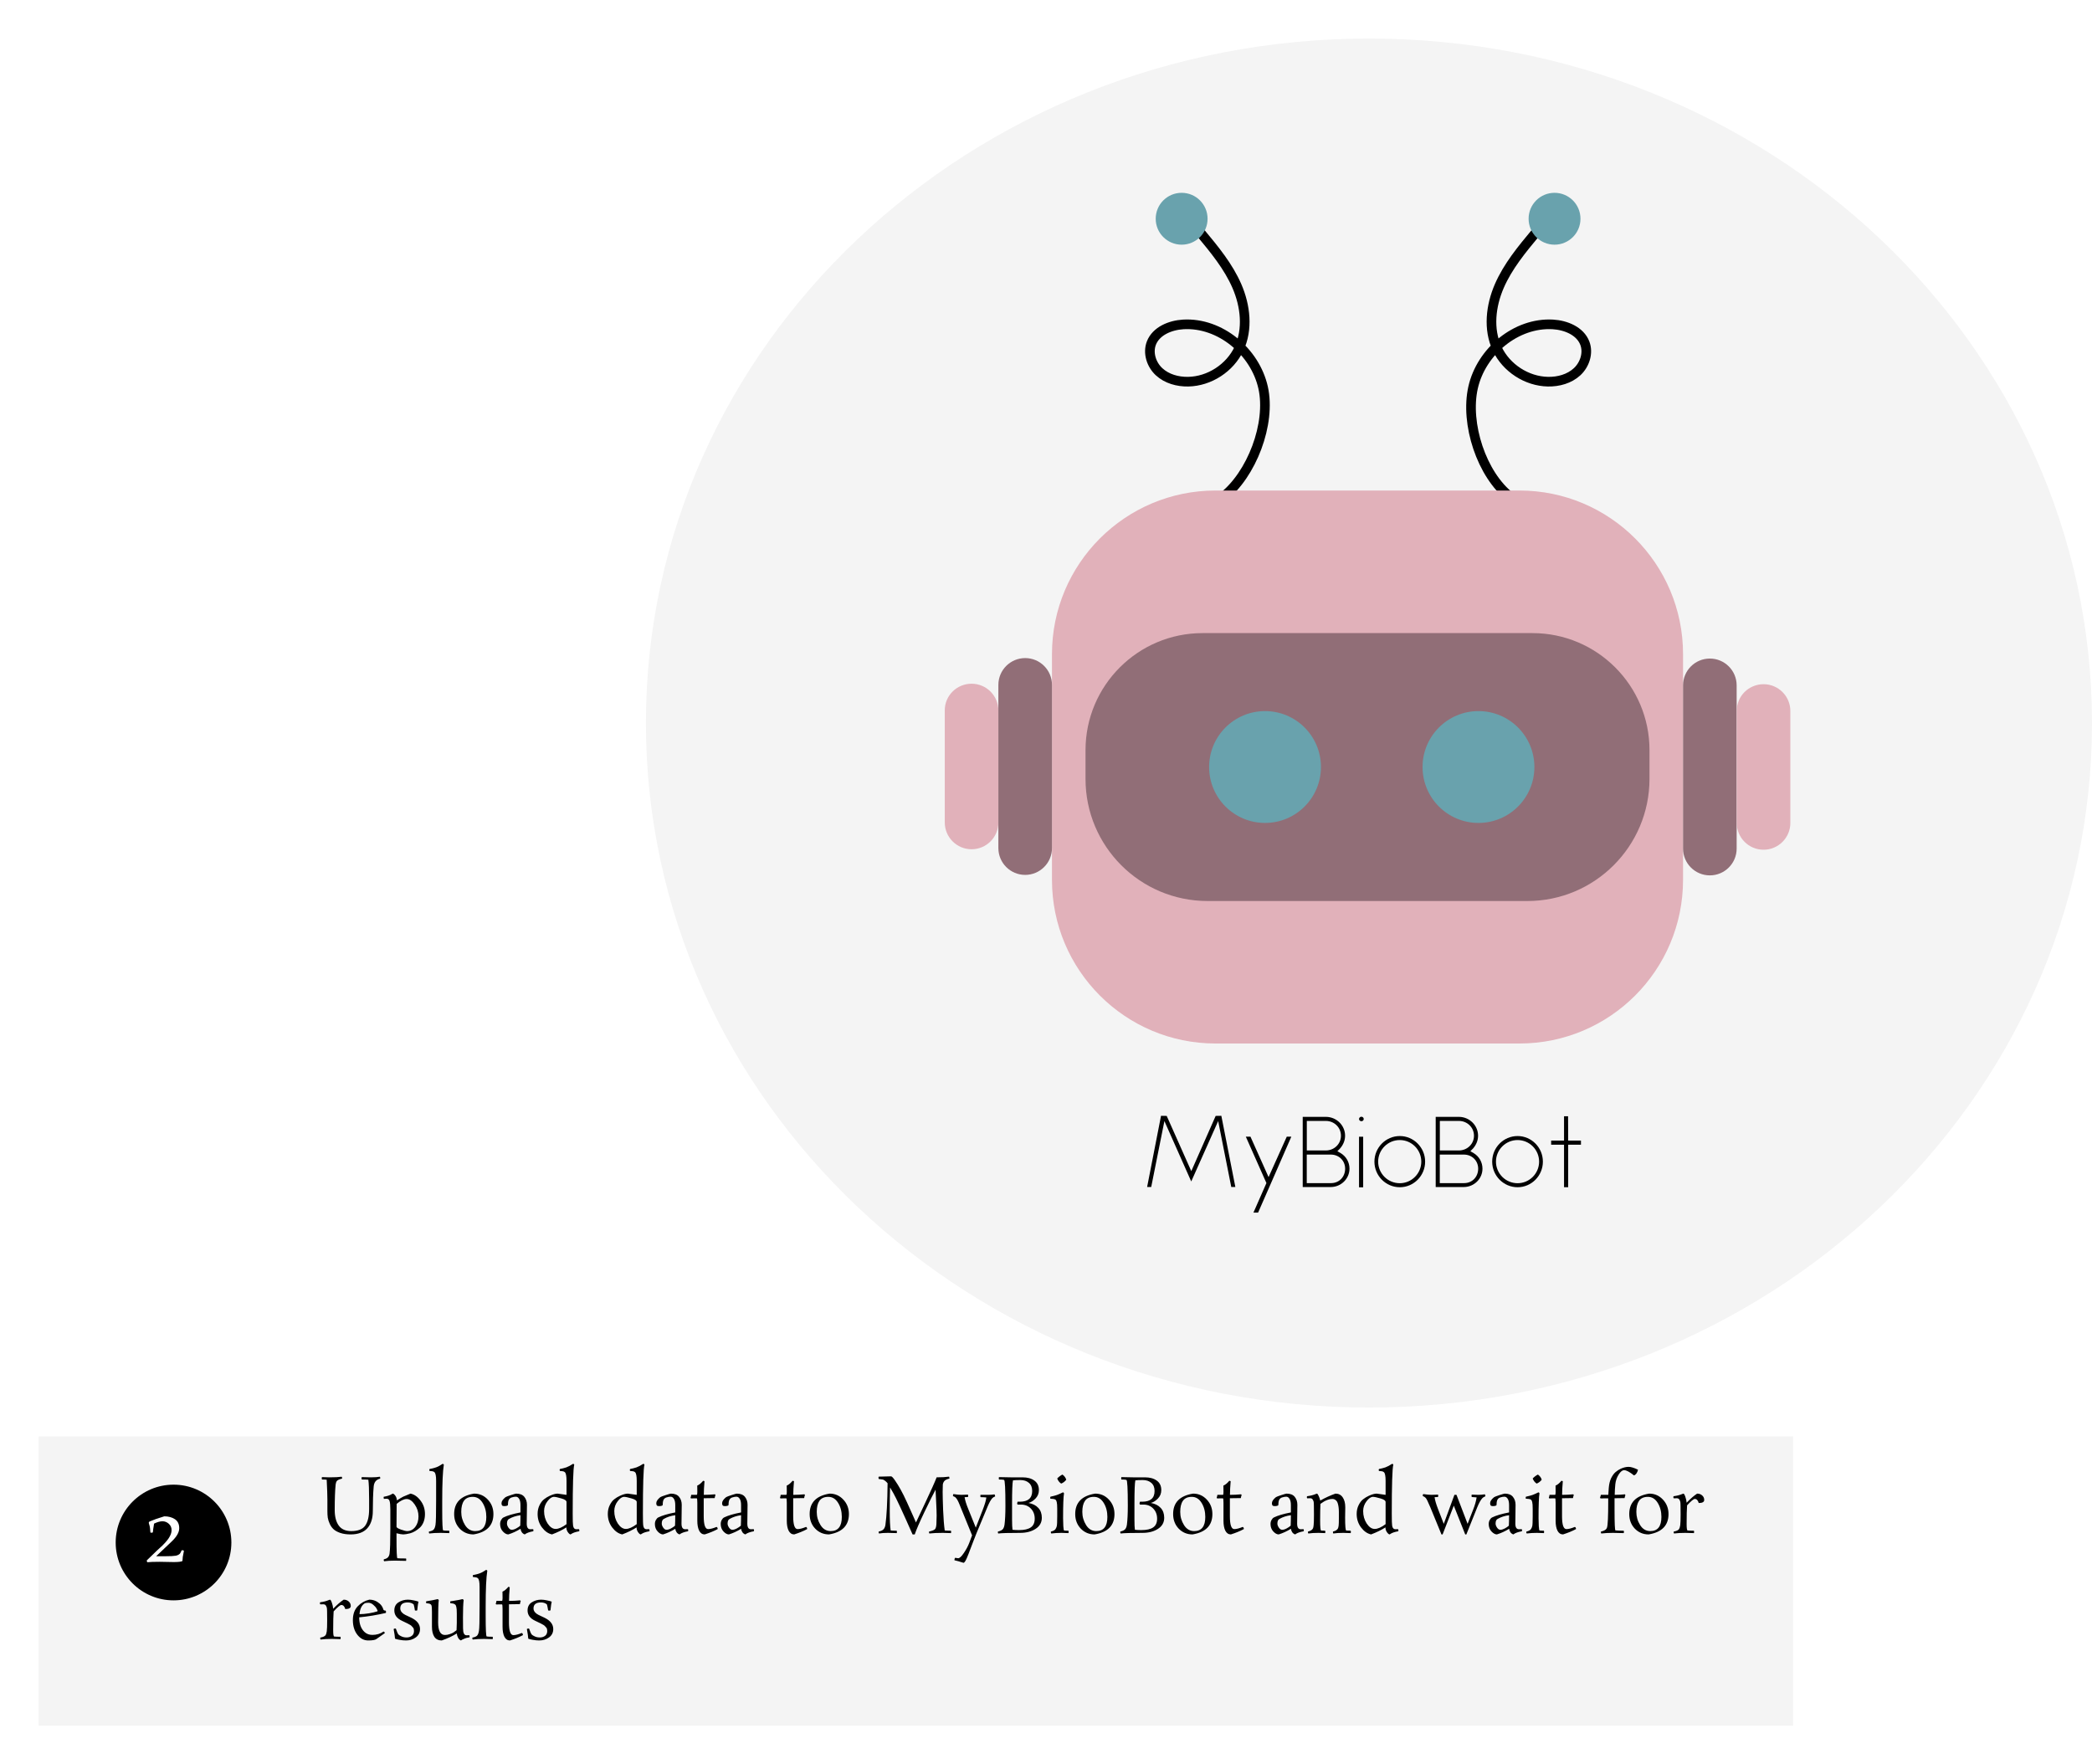 <svg width="217" height="183" viewBox="0 0 217 183" fill="none" xmlns="http://www.w3.org/2000/svg">
<g filter="url(#filter0_d)">
<path d="M186 145H4V175H186V145Z" fill="#F4F4F4"/>
</g>
<path d="M18 166C21.314 166 24 163.314 24 160C24 156.686 21.314 154 18 154C14.686 154 12 156.686 12 160C12 163.314 14.686 166 18 166Z" fill="black"/>
<path d="M33.392 153.216L34.16 153.24C34.725 153.24 35.152 153.219 35.44 153.176C35.472 153.219 35.488 153.264 35.488 153.312L35.472 153.376C35.189 153.44 35.011 153.523 34.936 153.624C34.877 153.699 34.837 153.816 34.816 153.976C34.752 154.6 34.72 155.485 34.72 156.632C34.72 157.32 34.859 157.856 35.136 158.24C35.413 158.624 35.845 158.816 36.432 158.816C37.131 158.816 37.613 158.629 37.88 158.256C38.152 157.877 38.288 157.301 38.288 156.528V155.536C38.288 154.565 38.261 153.883 38.208 153.488C38.085 153.472 37.856 153.464 37.52 153.464C37.509 153.421 37.504 153.376 37.504 153.328C37.504 153.275 37.509 153.237 37.52 153.216L38.464 153.24C38.869 153.24 39.181 153.219 39.4 153.176C39.427 153.208 39.44 153.253 39.44 153.312L39.432 153.376C39.021 153.467 38.797 153.744 38.76 154.208C38.701 154.896 38.672 155.736 38.672 156.728C38.672 157.512 38.477 158.115 38.088 158.536C37.704 158.952 37.131 159.16 36.368 159.16C35.963 159.16 35.608 159.109 35.304 159.008C35.005 158.907 34.771 158.779 34.6 158.624C34.435 158.469 34.301 158.28 34.2 158.056C34.099 157.832 34.032 157.621 34 157.424C33.973 157.221 33.96 157.003 33.96 156.768V155.544C33.96 155.112 33.936 154.427 33.888 153.488C33.787 153.472 33.621 153.464 33.392 153.464C33.381 153.427 33.376 153.384 33.376 153.336C33.376 153.288 33.381 153.248 33.392 153.216ZM40.105 155.456L39.825 155.472C39.803 155.435 39.793 155.387 39.793 155.328L39.801 155.256C40.174 155.192 40.452 155.101 40.633 154.984L40.729 154.928C40.809 154.928 40.9 154.997 41.001 155.136C41.102 155.269 41.158 155.435 41.169 155.632C41.473 155.44 41.694 155.309 41.833 155.24C41.977 155.171 42.225 155.067 42.577 154.928C42.966 155.003 43.313 155.243 43.617 155.648C43.926 156.048 44.081 156.515 44.081 157.048C44.081 157.352 44.033 157.627 43.937 157.872C43.841 158.112 43.713 158.307 43.553 158.456C43.393 158.6 43.227 158.723 43.057 158.824C42.886 158.925 42.71 159 42.529 159.048C42.219 159.123 41.987 159.16 41.833 159.16C41.684 159.16 41.449 159.12 41.129 159.04V159.488C41.129 160.912 41.161 161.627 41.225 161.632C41.385 161.648 41.684 161.656 42.121 161.656C42.132 161.693 42.137 161.736 42.137 161.784C42.137 161.832 42.132 161.872 42.121 161.904L40.969 161.88C40.51 161.88 40.137 161.901 39.849 161.944C39.817 161.912 39.801 161.867 39.801 161.808L39.817 161.744C40.035 161.691 40.182 161.616 40.257 161.52C40.337 161.424 40.388 161.301 40.409 161.152C40.462 160.779 40.489 159.904 40.489 158.528V156.576C40.489 156.149 40.462 155.856 40.409 155.696C40.361 155.536 40.26 155.456 40.105 155.456ZM41.129 158.368C41.129 158.448 41.281 158.544 41.585 158.656C41.889 158.763 42.102 158.816 42.225 158.816C42.566 158.816 42.849 158.672 43.073 158.384C43.297 158.096 43.409 157.731 43.409 157.288C43.409 156.84 43.278 156.429 43.017 156.056C42.755 155.677 42.478 155.488 42.185 155.488C41.892 155.488 41.545 155.656 41.145 155.992C41.134 156.435 41.129 157.227 41.129 158.368ZM46.598 159.024L45.718 159C45.26 159 44.862 159.021 44.526 159.064C44.5 159.032 44.486 158.987 44.486 158.928L44.494 158.864C44.745 158.816 44.91 158.744 44.99 158.648C45.076 158.552 45.137 158.389 45.174 158.16C45.217 157.931 45.238 157.093 45.238 155.648V153.6C45.238 153.115 45.182 152.819 45.07 152.712C45.012 152.653 44.937 152.619 44.846 152.608L44.558 152.576C44.542 152.549 44.534 152.517 44.534 152.48C44.534 152.437 44.542 152.403 44.558 152.376C44.937 152.307 45.23 152.221 45.438 152.12C45.577 152.051 45.734 151.957 45.91 151.84C45.964 151.84 46.006 151.867 46.038 151.92C45.926 152.619 45.87 153.869 45.87 155.672V156.608C45.87 158.011 45.905 158.723 45.974 158.744C46.07 158.765 46.278 158.776 46.598 158.776C46.609 158.813 46.614 158.856 46.614 158.904C46.614 158.952 46.609 158.992 46.598 159.024ZM51.181 157.048C51.181 158.232 50.493 158.936 49.117 159.16C48.552 159.16 48.074 158.96 47.685 158.56C47.301 158.155 47.109 157.651 47.109 157.048C47.109 155.853 47.8 155.147 49.181 154.928C49.741 154.928 50.213 155.133 50.597 155.544C50.986 155.955 51.181 156.456 51.181 157.048ZM49.293 158.816C50.061 158.816 50.445 158.325 50.445 157.344C50.445 156.789 50.317 156.304 50.061 155.888C49.805 155.472 49.466 155.264 49.045 155.264C48.624 155.264 48.317 155.4 48.125 155.672C47.938 155.939 47.845 156.323 47.845 156.824C47.845 157.32 47.976 157.776 48.237 158.192C48.498 158.608 48.85 158.816 49.293 158.816ZM54.66 156.088L54.636 158.04C54.636 158.429 54.761 158.624 55.012 158.624L55.3 158.616C55.321 158.643 55.332 158.685 55.332 158.744L55.316 158.832C54.905 158.907 54.612 159.016 54.436 159.16C54.319 159.128 54.217 159.056 54.132 158.944C54.052 158.827 54.007 158.704 53.996 158.576C53.569 158.837 53.145 159.032 52.724 159.16C52.543 159.16 52.356 159.059 52.164 158.856C51.972 158.648 51.876 158.389 51.876 158.08C51.876 157.925 51.911 157.787 51.98 157.664C52.049 157.536 52.132 157.448 52.228 157.4C52.623 157.203 53.209 157.029 53.988 156.88V156.12C53.988 155.827 53.94 155.608 53.844 155.464C53.753 155.32 53.641 155.248 53.508 155.248C53.38 155.248 53.241 155.272 53.092 155.32C52.943 155.363 52.836 155.448 52.772 155.576C52.713 155.704 52.684 155.885 52.684 156.12C52.684 156.141 52.647 156.165 52.572 156.192C52.503 156.213 52.412 156.224 52.3 156.224C52.193 156.224 52.119 156.2 52.076 156.152C52.039 156.099 52.02 156.021 52.02 155.92C52.02 155.728 52.159 155.52 52.436 155.296C52.5 155.253 52.687 155.181 52.996 155.08C53.311 154.979 53.492 154.928 53.54 154.928C53.924 154.928 54.207 155.04 54.388 155.264C54.569 155.488 54.66 155.763 54.66 156.088ZM52.588 158.04C52.588 158.168 52.639 158.307 52.74 158.456C52.841 158.605 52.956 158.68 53.084 158.68C53.217 158.68 53.369 158.635 53.54 158.544C53.711 158.453 53.852 158.357 53.964 158.256C53.98 157.941 53.988 157.579 53.988 157.168C53.54 157.227 53.145 157.355 52.804 157.552C52.66 157.621 52.588 157.784 52.588 158.04ZM59.405 157.008C59.405 157.717 59.419 158.136 59.445 158.264C59.488 158.504 59.597 158.624 59.773 158.624C59.837 158.624 59.933 158.621 60.061 158.616C60.083 158.653 60.093 158.699 60.093 158.752L60.085 158.832C59.723 158.896 59.456 158.984 59.285 159.096L59.189 159.16C59.109 159.16 59.016 159.085 58.909 158.936C58.803 158.787 58.749 158.619 58.749 158.432C58.333 158.699 57.837 158.941 57.261 159.16C56.872 159.08 56.525 158.84 56.221 158.44C55.917 158.035 55.765 157.568 55.765 157.04C55.765 156.699 55.832 156.395 55.965 156.128C56.099 155.856 56.256 155.651 56.437 155.512C56.619 155.368 56.816 155.248 57.029 155.152C57.36 155.003 57.629 154.928 57.837 154.928C57.859 154.928 58.168 154.971 58.765 155.056V153.6C58.765 153.115 58.709 152.819 58.597 152.712C58.539 152.653 58.461 152.619 58.365 152.608L58.077 152.576C58.056 152.533 58.045 152.501 58.045 152.48L58.077 152.376C58.307 152.333 58.528 152.277 58.741 152.208C58.955 152.128 59.187 152.005 59.437 151.84C59.501 151.84 59.544 151.867 59.565 151.92C59.459 152.325 59.405 154.021 59.405 157.008ZM56.437 156.736C56.437 157.221 56.56 157.653 56.805 158.032C57.056 158.405 57.333 158.592 57.637 158.592C57.947 158.592 58.323 158.427 58.765 158.096V155.8C58.765 155.651 58.584 155.525 58.221 155.424C57.859 155.317 57.605 155.264 57.461 155.264C57.237 155.264 57.011 155.419 56.781 155.728C56.552 156.032 56.437 156.368 56.437 156.736ZM66.687 157.008C66.687 157.717 66.7 158.136 66.727 158.264C66.769 158.504 66.879 158.624 67.055 158.624C67.119 158.624 67.215 158.621 67.343 158.616C67.364 158.653 67.375 158.699 67.375 158.752L67.367 158.832C67.004 158.896 66.737 158.984 66.567 159.096L66.471 159.16C66.391 159.16 66.297 159.085 66.191 158.936C66.084 158.787 66.031 158.619 66.031 158.432C65.615 158.699 65.119 158.941 64.543 159.16C64.153 159.08 63.807 158.84 63.503 158.44C63.199 158.035 63.047 157.568 63.047 157.04C63.047 156.699 63.113 156.395 63.247 156.128C63.38 155.856 63.537 155.651 63.719 155.512C63.9 155.368 64.097 155.248 64.311 155.152C64.641 155.003 64.911 154.928 65.119 154.928C65.14 154.928 65.449 154.971 66.047 155.056V153.6C66.047 153.115 65.991 152.819 65.879 152.712C65.82 152.653 65.743 152.619 65.647 152.608L65.359 152.576C65.337 152.533 65.327 152.501 65.327 152.48L65.359 152.376C65.588 152.333 65.809 152.277 66.023 152.208C66.236 152.128 66.468 152.005 66.719 151.84C66.783 151.84 66.825 151.867 66.847 151.92C66.74 152.325 66.687 154.021 66.687 157.008ZM63.719 156.736C63.719 157.221 63.841 157.653 64.087 158.032C64.337 158.405 64.615 158.592 64.919 158.592C65.228 158.592 65.604 158.427 66.047 158.096V155.8C66.047 155.651 65.865 155.525 65.503 155.424C65.14 155.317 64.887 155.264 64.743 155.264C64.519 155.264 64.292 155.419 64.063 155.728C63.833 156.032 63.719 156.368 63.719 156.736ZM70.715 156.088L70.691 158.04C70.691 158.429 70.816 158.624 71.067 158.624L71.355 158.616C71.376 158.643 71.387 158.685 71.387 158.744L71.371 158.832C70.96 158.907 70.667 159.016 70.491 159.16C70.373 159.128 70.272 159.056 70.187 158.944C70.107 158.827 70.061 158.704 70.051 158.576C69.624 158.837 69.2 159.032 68.779 159.16C68.597 159.16 68.411 159.059 68.219 158.856C68.027 158.648 67.931 158.389 67.931 158.08C67.931 157.925 67.965 157.787 68.035 157.664C68.104 157.536 68.187 157.448 68.283 157.4C68.677 157.203 69.264 157.029 70.043 156.88V156.12C70.043 155.827 69.995 155.608 69.899 155.464C69.808 155.32 69.696 155.248 69.563 155.248C69.435 155.248 69.296 155.272 69.147 155.32C68.997 155.363 68.891 155.448 68.827 155.576C68.768 155.704 68.739 155.885 68.739 156.12C68.739 156.141 68.701 156.165 68.627 156.192C68.557 156.213 68.467 156.224 68.355 156.224C68.248 156.224 68.173 156.2 68.131 156.152C68.093 156.099 68.075 156.021 68.075 155.92C68.075 155.728 68.213 155.52 68.491 155.296C68.555 155.253 68.741 155.181 69.051 155.08C69.365 154.979 69.547 154.928 69.595 154.928C69.979 154.928 70.261 155.04 70.443 155.264C70.624 155.488 70.715 155.763 70.715 156.088ZM68.643 158.04C68.643 158.168 68.693 158.307 68.795 158.456C68.896 158.605 69.011 158.68 69.139 158.68C69.272 158.68 69.424 158.635 69.595 158.544C69.765 158.453 69.907 158.357 70.019 158.256C70.035 157.941 70.043 157.579 70.043 157.168C69.595 157.227 69.2 157.355 68.859 157.552C68.715 157.621 68.643 157.784 68.643 158.04ZM72.996 157.28C72.996 158.165 73.148 158.608 73.452 158.608C73.676 158.608 73.967 158.533 74.324 158.384C74.404 158.411 74.444 158.485 74.444 158.608C74.055 158.816 73.607 159 73.1 159.16C72.849 159.16 72.657 159.032 72.524 158.776C72.396 158.52 72.332 158.176 72.332 157.744V155.888C72.332 155.573 72.313 155.416 72.276 155.416L71.684 155.424C71.647 155.413 71.628 155.387 71.628 155.344C71.655 155.291 71.679 155.195 71.7 155.056H72.268C72.311 155.056 72.332 154.963 72.332 154.776L72.324 154.096C72.521 154.016 72.724 153.851 72.932 153.6C72.996 153.6 73.044 153.616 73.076 153.648C73.028 154.208 73.004 154.677 73.004 155.056C73.393 155.056 73.777 155.037 74.156 155C74.193 155.021 74.212 155.053 74.212 155.096C74.18 155.149 74.153 155.248 74.132 155.392L72.996 155.408V157.28ZM77.543 156.088L77.519 158.04C77.519 158.429 77.644 158.624 77.895 158.624L78.183 158.616C78.204 158.643 78.215 158.685 78.215 158.744L78.199 158.832C77.788 158.907 77.495 159.016 77.319 159.16C77.201 159.128 77.1 159.056 77.015 158.944C76.935 158.827 76.889 158.704 76.879 158.576C76.452 158.837 76.028 159.032 75.607 159.16C75.425 159.16 75.239 159.059 75.047 158.856C74.855 158.648 74.759 158.389 74.759 158.08C74.759 157.925 74.793 157.787 74.863 157.664C74.932 157.536 75.015 157.448 75.111 157.4C75.505 157.203 76.092 157.029 76.871 156.88V156.12C76.871 155.827 76.823 155.608 76.727 155.464C76.636 155.32 76.524 155.248 76.391 155.248C76.263 155.248 76.124 155.272 75.975 155.32C75.826 155.363 75.719 155.448 75.655 155.576C75.596 155.704 75.567 155.885 75.567 156.12C75.567 156.141 75.529 156.165 75.455 156.192C75.385 156.213 75.295 156.224 75.183 156.224C75.076 156.224 75.001 156.2 74.959 156.152C74.921 156.099 74.903 156.021 74.903 155.92C74.903 155.728 75.041 155.52 75.319 155.296C75.383 155.253 75.57 155.181 75.879 155.08C76.194 154.979 76.375 154.928 76.423 154.928C76.807 154.928 77.09 155.04 77.271 155.264C77.452 155.488 77.543 155.763 77.543 156.088ZM75.471 158.04C75.471 158.168 75.522 158.307 75.623 158.456C75.724 158.605 75.839 158.68 75.967 158.68C76.1 158.68 76.252 158.635 76.423 158.544C76.594 158.453 76.735 158.357 76.847 158.256C76.863 157.941 76.871 157.579 76.871 157.168C76.423 157.227 76.028 157.355 75.687 157.552C75.543 157.621 75.471 157.784 75.471 158.04ZM82.277 157.28C82.277 158.165 82.429 158.608 82.733 158.608C82.957 158.608 83.248 158.533 83.605 158.384C83.685 158.411 83.725 158.485 83.725 158.608C83.336 158.816 82.888 159 82.381 159.16C82.131 159.16 81.939 159.032 81.805 158.776C81.677 158.52 81.613 158.176 81.613 157.744V155.888C81.613 155.573 81.595 155.416 81.557 155.416L80.965 155.424C80.928 155.413 80.909 155.387 80.909 155.344C80.936 155.291 80.96 155.195 80.981 155.056H81.549C81.592 155.056 81.613 154.963 81.613 154.776L81.605 154.096C81.803 154.016 82.005 153.851 82.213 153.6C82.277 153.6 82.325 153.616 82.357 153.648C82.309 154.208 82.285 154.677 82.285 155.056C82.675 155.056 83.059 155.037 83.437 155C83.475 155.021 83.493 155.053 83.493 155.096C83.461 155.149 83.435 155.248 83.413 155.392L82.277 155.408V157.28ZM88.056 157.048C88.056 158.232 87.368 158.936 85.992 159.16C85.427 159.16 84.949 158.96 84.56 158.56C84.176 158.155 83.984 157.651 83.984 157.048C83.984 155.853 84.675 155.147 86.056 154.928C86.616 154.928 87.088 155.133 87.472 155.544C87.861 155.955 88.056 156.456 88.056 157.048ZM86.168 158.816C86.936 158.816 87.32 158.325 87.32 157.344C87.32 156.789 87.192 156.304 86.936 155.888C86.68 155.472 86.341 155.264 85.92 155.264C85.499 155.264 85.192 155.4 85 155.672C84.813 155.939 84.72 156.323 84.72 156.824C84.72 157.32 84.851 157.776 85.112 158.192C85.373 158.608 85.725 158.816 86.168 158.816ZM98.636 159.024L97.804 159C97.228 159 96.761 159.021 96.404 159.064C96.377 159.032 96.364 158.987 96.364 158.928L96.372 158.864C96.692 158.789 96.895 158.709 96.98 158.624C97.066 158.539 97.116 158.357 97.132 158.08C97.148 157.803 97.156 157.515 97.156 157.216C97.156 156.912 97.14 156.451 97.108 155.832L97.044 154.52C96.799 154.973 96.415 155.744 95.892 156.832C95.375 157.92 95.039 158.696 94.884 159.16H94.66C93.62 156.808 92.954 155.376 92.66 154.864L92.324 154.288C92.303 154.949 92.292 155.757 92.292 156.712C92.292 157.661 92.324 158.341 92.388 158.752C92.505 158.768 92.713 158.776 93.012 158.776C93.028 158.819 93.036 158.867 93.036 158.92C93.036 158.968 93.028 159.003 93.012 159.024L92.108 159C91.74 159 91.431 159.021 91.18 159.064C91.153 159.032 91.14 158.987 91.14 158.928L91.148 158.864C91.409 158.805 91.583 158.72 91.668 158.608C91.759 158.496 91.817 158.349 91.844 158.168C91.972 157.256 92.047 155.819 92.068 153.856C91.924 153.675 91.767 153.547 91.596 153.472C91.575 153.467 91.425 153.445 91.148 153.408L91.124 153.296C91.124 153.243 91.132 153.2 91.148 153.168L92.428 153.136C92.508 153.136 92.644 153.277 92.836 153.56C93.034 153.843 93.228 154.157 93.42 154.504C93.612 154.845 93.834 155.291 94.084 155.84C94.34 156.389 94.553 156.864 94.724 157.264C94.895 157.664 94.991 157.883 95.012 157.92C95.082 157.765 95.409 157.069 95.996 155.832C96.583 154.589 96.969 153.725 97.156 153.24C97.695 153.24 98.124 153.216 98.444 153.168C98.471 153.216 98.484 153.283 98.484 153.368C98.218 153.427 98.039 153.515 97.948 153.632C97.858 153.749 97.807 153.875 97.796 154.008C97.785 154.141 97.78 154.392 97.78 154.76C97.78 155.128 97.796 155.752 97.828 156.632C97.865 157.512 97.921 158.219 97.996 158.752C98.097 158.768 98.311 158.776 98.636 158.776C98.652 158.813 98.66 158.856 98.66 158.904C98.66 158.952 98.652 158.992 98.636 159.024ZM99.721 155.056L100.409 155.032C100.42 155.059 100.425 155.099 100.425 155.152L100.409 155.28C100.244 155.28 100.127 155.285 100.057 155.296C100.105 155.621 100.233 156.035 100.441 156.536L101.217 158.456L101.913 156.672C102.148 156.069 102.281 155.621 102.313 155.328C102.121 155.307 101.924 155.296 101.721 155.296C101.7 155.264 101.689 155.227 101.689 155.184C101.689 155.141 101.695 155.099 101.705 155.056H102.489C102.735 155.056 102.959 155.04 103.161 155.008C103.204 155.077 103.225 155.147 103.225 155.216C103.092 155.275 102.996 155.333 102.937 155.392C102.793 155.547 102.636 155.821 102.465 156.216L101.305 159C101.236 159.165 101.124 159.451 100.969 159.856C100.815 160.267 100.705 160.552 100.641 160.712C100.583 160.872 100.527 161.021 100.473 161.16C100.42 161.304 100.359 161.453 100.289 161.608C100.145 161.939 100.031 162.104 99.945 162.104C99.919 162.104 99.863 162.088 99.777 162.056C99.548 161.976 99.289 161.904 99.001 161.84C99.001 161.733 99.025 161.648 99.073 161.584C99.265 161.616 99.369 161.632 99.385 161.632C99.54 161.632 99.737 161.451 99.977 161.088C100.223 160.731 100.412 160.376 100.545 160.024L100.833 159.256L99.529 156.056C99.396 155.72 99.273 155.493 99.161 155.376C99.092 155.291 98.988 155.227 98.849 155.184C98.849 155.088 98.863 155.019 98.889 154.976C99.241 155.029 99.519 155.056 99.721 155.056ZM103.619 153.216L104.835 153.24H106.067C106.573 153.24 106.981 153.352 107.291 153.576C107.605 153.8 107.763 154.128 107.763 154.56C107.763 154.907 107.645 155.2 107.411 155.44C107.176 155.68 106.933 155.832 106.683 155.896C107.12 155.976 107.459 156.147 107.699 156.408C107.944 156.669 108.067 157.011 108.067 157.432C108.067 157.923 107.851 158.307 107.419 158.584C106.992 158.861 106.459 159 105.819 159C104.651 159 103.893 159.021 103.547 159.064C103.52 159.032 103.507 158.987 103.507 158.928L103.515 158.864C103.792 158.8 103.973 158.701 104.059 158.568C104.128 158.461 104.173 158.328 104.195 158.168C104.259 157.683 104.291 157.021 104.291 156.184C104.291 154.429 104.243 153.536 104.147 153.504C104.045 153.477 103.869 153.464 103.619 153.464C103.608 153.427 103.603 153.384 103.603 153.336C103.603 153.288 103.608 153.248 103.619 153.216ZM104.979 156.024V157.624C104.979 158.125 104.995 158.477 105.027 158.68C105.219 158.701 105.443 158.712 105.699 158.712C106.248 158.712 106.656 158.619 106.923 158.432C107.195 158.245 107.331 157.944 107.331 157.528C107.331 157.107 107.197 156.757 106.931 156.48C106.664 156.203 106.317 156.064 105.891 156.064H105.555C105.523 156.027 105.507 155.981 105.507 155.928L105.555 155.768H105.787C106.64 155.768 107.067 155.397 107.067 154.656C107.067 154.288 106.955 154.008 106.731 153.816C106.507 153.619 106.211 153.52 105.843 153.52C105.48 153.52 105.224 153.531 105.075 153.552C105.011 153.808 104.979 154.632 104.979 156.024ZM110.824 159.024L110.104 159C109.731 159 109.379 159.021 109.048 159.064C109.016 159.021 109 158.976 109 158.928L109.016 158.864C109.245 158.811 109.4 158.728 109.48 158.616C109.539 158.531 109.584 158.429 109.616 158.312C109.648 158.189 109.664 157.843 109.664 157.272V156.504C109.664 156.173 109.648 155.944 109.616 155.816C109.589 155.688 109.547 155.603 109.488 155.56C109.429 155.517 109.352 155.491 109.256 155.48L108.96 155.456C108.944 155.435 108.936 155.4 108.936 155.352L108.96 155.248C109.237 155.189 109.461 155.131 109.632 155.072C109.808 155.008 110.013 154.917 110.248 154.8C110.307 154.8 110.347 154.832 110.368 154.896C110.304 155.259 110.272 156.123 110.272 157.488C110.272 157.733 110.28 158.005 110.296 158.304C110.317 158.597 110.344 158.747 110.376 158.752C110.456 158.768 110.605 158.776 110.824 158.776C110.84 158.813 110.848 158.856 110.848 158.904C110.848 158.952 110.84 158.992 110.824 159.024ZM110.072 153.888C109.88 153.755 109.744 153.579 109.664 153.36C109.728 153.285 109.813 153.208 109.92 153.128C110.032 153.043 110.128 152.984 110.208 152.952C110.411 153.101 110.541 153.28 110.6 153.488C110.451 153.68 110.275 153.813 110.072 153.888ZM115.603 157.048C115.603 158.232 114.915 158.936 113.539 159.16C112.974 159.16 112.496 158.96 112.107 158.56C111.723 158.155 111.531 157.651 111.531 157.048C111.531 155.853 112.222 155.147 113.603 154.928C114.163 154.928 114.635 155.133 115.019 155.544C115.408 155.955 115.603 156.456 115.603 157.048ZM113.715 158.816C114.483 158.816 114.867 158.325 114.867 157.344C114.867 156.789 114.739 156.304 114.483 155.888C114.227 155.472 113.888 155.264 113.467 155.264C113.046 155.264 112.739 155.4 112.547 155.672C112.36 155.939 112.267 156.323 112.267 156.824C112.267 157.32 112.398 157.776 112.659 158.192C112.92 158.608 113.272 158.816 113.715 158.816ZM116.314 153.216L117.53 153.24H118.762C119.269 153.24 119.677 153.352 119.986 153.576C120.301 153.8 120.458 154.128 120.458 154.56C120.458 154.907 120.341 155.2 120.106 155.44C119.871 155.68 119.629 155.832 119.378 155.896C119.815 155.976 120.154 156.147 120.394 156.408C120.639 156.669 120.762 157.011 120.762 157.432C120.762 157.923 120.546 158.307 120.114 158.584C119.687 158.861 119.154 159 118.514 159C117.346 159 116.589 159.021 116.242 159.064C116.215 159.032 116.202 158.987 116.202 158.928L116.21 158.864C116.487 158.8 116.669 158.701 116.754 158.568C116.823 158.461 116.869 158.328 116.89 158.168C116.954 157.683 116.986 157.021 116.986 156.184C116.986 154.429 116.938 153.536 116.842 153.504C116.741 153.477 116.565 153.464 116.314 153.464C116.303 153.427 116.298 153.384 116.298 153.336C116.298 153.288 116.303 153.248 116.314 153.216ZM117.674 156.024V157.624C117.674 158.125 117.69 158.477 117.722 158.68C117.914 158.701 118.138 158.712 118.394 158.712C118.943 158.712 119.351 158.619 119.618 158.432C119.89 158.245 120.026 157.944 120.026 157.528C120.026 157.107 119.893 156.757 119.626 156.48C119.359 156.203 119.013 156.064 118.586 156.064H118.25C118.218 156.027 118.202 155.981 118.202 155.928L118.25 155.768H118.482C119.335 155.768 119.762 155.397 119.762 154.656C119.762 154.288 119.65 154.008 119.426 153.816C119.202 153.619 118.906 153.52 118.538 153.52C118.175 153.52 117.919 153.531 117.77 153.552C117.706 153.808 117.674 154.632 117.674 156.024ZM125.759 157.048C125.759 158.232 125.071 158.936 123.695 159.16C123.13 159.16 122.653 158.96 122.263 158.56C121.879 158.155 121.687 157.651 121.687 157.048C121.687 155.853 122.378 155.147 123.759 154.928C124.319 154.928 124.791 155.133 125.175 155.544C125.565 155.955 125.759 156.456 125.759 157.048ZM123.871 158.816C124.639 158.816 125.023 158.325 125.023 157.344C125.023 156.789 124.895 156.304 124.639 155.888C124.383 155.472 124.045 155.264 123.623 155.264C123.202 155.264 122.895 155.4 122.703 155.672C122.517 155.939 122.423 156.323 122.423 156.824C122.423 157.32 122.554 157.776 122.815 158.192C123.077 158.608 123.429 158.816 123.871 158.816ZM127.574 157.28C127.574 158.165 127.726 158.608 128.03 158.608C128.254 158.608 128.545 158.533 128.902 158.384C128.982 158.411 129.022 158.485 129.022 158.608C128.633 158.816 128.185 159 127.678 159.16C127.427 159.16 127.235 159.032 127.102 158.776C126.974 158.52 126.91 158.176 126.91 157.744V155.888C126.91 155.573 126.891 155.416 126.854 155.416L126.262 155.424C126.225 155.413 126.206 155.387 126.206 155.344C126.233 155.291 126.257 155.195 126.278 155.056H126.846C126.889 155.056 126.91 154.963 126.91 154.776L126.902 154.096C127.099 154.016 127.302 153.851 127.51 153.6C127.574 153.6 127.622 153.616 127.654 153.648C127.606 154.208 127.582 154.677 127.582 155.056C127.971 155.056 128.355 155.037 128.734 155C128.771 155.021 128.79 155.053 128.79 155.096C128.758 155.149 128.731 155.248 128.71 155.392L127.574 155.408V157.28ZM134.574 156.088L134.55 158.04C134.55 158.429 134.675 158.624 134.926 158.624L135.214 158.616C135.235 158.643 135.246 158.685 135.246 158.744L135.23 158.832C134.819 158.907 134.526 159.016 134.35 159.16C134.233 159.128 134.131 159.056 134.046 158.944C133.966 158.827 133.921 158.704 133.91 158.576C133.483 158.837 133.059 159.032 132.638 159.16C132.457 159.16 132.27 159.059 132.078 158.856C131.886 158.648 131.79 158.389 131.79 158.08C131.79 157.925 131.825 157.787 131.894 157.664C131.963 157.536 132.046 157.448 132.142 157.4C132.537 157.203 133.123 157.029 133.902 156.88V156.12C133.902 155.827 133.854 155.608 133.758 155.464C133.667 155.32 133.555 155.248 133.422 155.248C133.294 155.248 133.155 155.272 133.006 155.32C132.857 155.363 132.75 155.448 132.686 155.576C132.627 155.704 132.598 155.885 132.598 156.12C132.598 156.141 132.561 156.165 132.486 156.192C132.417 156.213 132.326 156.224 132.214 156.224C132.107 156.224 132.033 156.2 131.99 156.152C131.953 156.099 131.934 156.021 131.934 155.92C131.934 155.728 132.073 155.52 132.35 155.296C132.414 155.253 132.601 155.181 132.91 155.08C133.225 154.979 133.406 154.928 133.454 154.928C133.838 154.928 134.121 155.04 134.302 155.264C134.483 155.488 134.574 155.763 134.574 156.088ZM132.502 158.04C132.502 158.168 132.553 158.307 132.654 158.456C132.755 158.605 132.87 158.68 132.998 158.68C133.131 158.68 133.283 158.635 133.454 158.544C133.625 158.453 133.766 158.357 133.878 158.256C133.894 157.941 133.902 157.579 133.902 157.168C133.454 157.227 133.059 157.355 132.718 157.552C132.574 157.621 132.502 157.784 132.502 158.04ZM135.903 155.408L135.591 155.416C135.57 155.389 135.559 155.355 135.559 155.312C135.559 155.269 135.565 155.232 135.575 155.2C135.938 155.152 136.234 155.077 136.463 154.976C136.538 154.944 136.583 154.928 136.599 154.928C136.647 154.928 136.706 155.003 136.775 155.152C136.845 155.301 136.903 155.467 136.951 155.648C137.49 155.344 138.015 155.104 138.527 154.928C138.853 154.928 139.103 155.059 139.279 155.32C139.455 155.576 139.543 155.917 139.543 156.344L139.527 157.4C139.527 158.291 139.567 158.744 139.647 158.76C139.727 158.771 139.877 158.776 140.095 158.776C140.117 158.813 140.127 158.853 140.127 158.896C140.127 158.939 140.117 158.981 140.095 159.024L139.359 159C138.917 159 138.565 159.021 138.303 159.064C138.277 159.032 138.263 158.987 138.263 158.928L138.271 158.864C138.426 158.827 138.546 158.776 138.631 158.712C138.717 158.643 138.77 158.579 138.791 158.52C138.818 158.456 138.839 158.363 138.855 158.24C138.871 158.112 138.879 157.867 138.879 157.504V156.84C138.879 156.467 138.837 156.152 138.751 155.896C138.714 155.795 138.671 155.72 138.623 155.672C138.506 155.544 138.365 155.48 138.199 155.48C138.034 155.48 137.869 155.512 137.703 155.576C137.538 155.64 137.413 155.699 137.327 155.752C137.242 155.805 137.122 155.885 136.967 155.992C136.946 156.413 136.935 156.979 136.935 157.688C136.935 158.392 136.97 158.749 137.039 158.76C137.114 158.771 137.25 158.776 137.447 158.776C137.469 158.813 137.479 158.853 137.479 158.896C137.479 158.939 137.469 158.981 137.447 159.024L136.767 159C136.362 159 136.01 159.021 135.711 159.064C135.685 159.032 135.671 158.987 135.671 158.928L135.679 158.864C135.834 158.827 135.954 158.776 136.039 158.712C136.125 158.643 136.178 158.579 136.199 158.52C136.226 158.456 136.247 158.341 136.263 158.176C136.285 158.005 136.295 157.643 136.295 157.088C136.295 156.533 136.293 156.227 136.287 156.168C136.287 156.104 136.285 156.024 136.279 155.928C136.274 155.832 136.263 155.76 136.247 155.712C136.231 155.664 136.207 155.613 136.175 155.56C136.122 155.459 136.031 155.408 135.903 155.408ZM144.366 157.008C144.366 157.717 144.38 158.136 144.406 158.264C144.449 158.504 144.558 158.624 144.734 158.624C144.798 158.624 144.894 158.621 145.022 158.616C145.044 158.653 145.054 158.699 145.054 158.752L145.046 158.832C144.684 158.896 144.417 158.984 144.246 159.096L144.15 159.16C144.07 159.16 143.977 159.085 143.87 158.936C143.764 158.787 143.71 158.619 143.71 158.432C143.294 158.699 142.798 158.941 142.222 159.16C141.833 159.08 141.486 158.84 141.182 158.44C140.878 158.035 140.726 157.568 140.726 157.04C140.726 156.699 140.793 156.395 140.926 156.128C141.06 155.856 141.217 155.651 141.398 155.512C141.58 155.368 141.777 155.248 141.99 155.152C142.321 155.003 142.59 154.928 142.798 154.928C142.82 154.928 143.129 154.971 143.726 155.056V153.6C143.726 153.115 143.67 152.819 143.558 152.712C143.5 152.653 143.422 152.619 143.326 152.608L143.038 152.576C143.017 152.533 143.006 152.501 143.006 152.48L143.038 152.376C143.268 152.333 143.489 152.277 143.702 152.208C143.916 152.128 144.148 152.005 144.398 151.84C144.462 151.84 144.505 151.867 144.526 151.92C144.42 152.325 144.366 154.021 144.366 157.008ZM141.398 156.736C141.398 157.221 141.521 157.653 141.766 158.032C142.017 158.405 142.294 158.592 142.598 158.592C142.908 158.592 143.284 158.427 143.726 158.096V155.8C143.726 155.651 143.545 155.525 143.182 155.424C142.82 155.317 142.566 155.264 142.422 155.264C142.198 155.264 141.972 155.419 141.742 155.728C141.513 156.032 141.398 156.368 141.398 156.736ZM152.656 155.032L153.352 155.056C153.544 155.056 153.768 155.037 154.024 155C154.061 155.069 154.08 155.136 154.08 155.2C153.936 155.264 153.834 155.325 153.776 155.384C153.594 155.576 153.41 155.904 153.224 156.368L152.104 159.16H151.984L150.8 156.176L149.64 159.16H149.52L148.368 156.352C148.128 155.776 147.965 155.448 147.88 155.368C147.8 155.283 147.704 155.221 147.591 155.184C147.586 155.168 147.583 155.139 147.583 155.096C147.583 155.053 147.599 155.013 147.631 154.976C148 155.029 148.285 155.056 148.488 155.056L149.16 155.032C149.176 155.059 149.184 155.099 149.184 155.152L149.16 155.28C148.994 155.28 148.877 155.285 148.808 155.296C148.845 155.6 148.965 156.013 149.168 156.536L149.76 158.064L150.864 155.056H151.08L152.232 158.064L152.8 156.608C152.986 156.144 153.109 155.715 153.168 155.32C153.061 155.304 152.89 155.291 152.656 155.28C152.645 155.243 152.64 155.2 152.64 155.152C152.64 155.099 152.645 155.059 152.656 155.032ZM157.207 156.088L157.183 158.04C157.183 158.429 157.308 158.624 157.559 158.624L157.847 158.616C157.868 158.643 157.879 158.685 157.879 158.744L157.863 158.832C157.452 158.907 157.159 159.016 156.983 159.16C156.866 159.128 156.764 159.056 156.679 158.944C156.599 158.827 156.554 158.704 156.543 158.576C156.116 158.837 155.692 159.032 155.271 159.16C155.09 159.16 154.903 159.059 154.711 158.856C154.519 158.648 154.423 158.389 154.423 158.08C154.423 157.925 154.458 157.787 154.527 157.664C154.596 157.536 154.679 157.448 154.775 157.4C155.17 157.203 155.756 157.029 156.535 156.88V156.12C156.535 155.827 156.487 155.608 156.391 155.464C156.3 155.32 156.188 155.248 156.055 155.248C155.927 155.248 155.788 155.272 155.639 155.32C155.49 155.363 155.383 155.448 155.319 155.576C155.26 155.704 155.231 155.885 155.231 156.12C155.231 156.141 155.194 156.165 155.119 156.192C155.05 156.213 154.959 156.224 154.847 156.224C154.74 156.224 154.666 156.2 154.623 156.152C154.586 156.099 154.567 156.021 154.567 155.92C154.567 155.728 154.706 155.52 154.983 155.296C155.047 155.253 155.234 155.181 155.543 155.08C155.858 154.979 156.039 154.928 156.087 154.928C156.471 154.928 156.754 155.04 156.935 155.264C157.116 155.488 157.207 155.763 157.207 156.088ZM155.135 158.04C155.135 158.168 155.186 158.307 155.287 158.456C155.388 158.605 155.503 158.68 155.631 158.68C155.764 158.68 155.916 158.635 156.087 158.544C156.258 158.453 156.399 158.357 156.511 158.256C156.527 157.941 156.535 157.579 156.535 157.168C156.087 157.227 155.692 157.355 155.351 157.552C155.207 157.621 155.135 157.784 155.135 158.04ZM160.144 159.024L159.424 159C159.051 159 158.699 159.021 158.368 159.064C158.336 159.021 158.32 158.976 158.32 158.928L158.336 158.864C158.566 158.811 158.72 158.728 158.8 158.616C158.859 158.531 158.904 158.429 158.936 158.312C158.968 158.189 158.984 157.843 158.984 157.272V156.504C158.984 156.173 158.968 155.944 158.936 155.816C158.91 155.688 158.867 155.603 158.808 155.56C158.75 155.517 158.672 155.491 158.576 155.48L158.28 155.456C158.264 155.435 158.256 155.4 158.256 155.352L158.28 155.248C158.558 155.189 158.782 155.131 158.952 155.072C159.128 155.008 159.334 154.917 159.568 154.8C159.627 154.8 159.667 154.832 159.688 154.896C159.624 155.259 159.592 156.123 159.592 157.488C159.592 157.733 159.6 158.005 159.616 158.304C159.638 158.597 159.664 158.747 159.696 158.752C159.776 158.768 159.926 158.776 160.144 158.776C160.16 158.813 160.168 158.856 160.168 158.904C160.168 158.952 160.16 158.992 160.144 159.024ZM159.392 153.888C159.2 153.755 159.064 153.579 158.984 153.36C159.048 153.285 159.134 153.208 159.24 153.128C159.352 153.043 159.448 152.984 159.528 152.952C159.731 153.101 159.862 153.28 159.92 153.488C159.771 153.68 159.595 153.813 159.392 153.888ZM162.027 157.28C162.027 158.165 162.179 158.608 162.483 158.608C162.707 158.608 162.998 158.533 163.355 158.384C163.435 158.411 163.475 158.485 163.475 158.608C163.086 158.816 162.638 159 162.131 159.16C161.881 159.16 161.689 159.032 161.555 158.776C161.427 158.52 161.363 158.176 161.363 157.744V155.888C161.363 155.573 161.345 155.416 161.307 155.416L160.715 155.424C160.678 155.413 160.659 155.387 160.659 155.344C160.686 155.291 160.71 155.195 160.731 155.056H161.299C161.342 155.056 161.363 154.963 161.363 154.776L161.355 154.096C161.553 154.016 161.755 153.851 161.963 153.6C162.027 153.6 162.075 153.616 162.107 153.648C162.059 154.208 162.035 154.677 162.035 155.056C162.425 155.056 162.809 155.037 163.187 155C163.225 155.021 163.243 155.053 163.243 155.096C163.211 155.149 163.185 155.248 163.163 155.392L162.027 155.408V157.28ZM168.419 159.024L167.315 159C166.873 159 166.467 159.021 166.099 159.064C166.073 159.032 166.059 158.987 166.059 158.928L166.067 158.864C166.414 158.795 166.622 158.659 166.691 158.456C166.777 158.216 166.819 157.291 166.819 155.68V155.416L166.027 155.424C165.99 155.403 165.971 155.371 165.971 155.328C165.998 155.275 166.027 155.184 166.059 155.056H166.827C166.833 154.971 166.849 154.731 166.875 154.336C166.907 153.936 166.99 153.597 167.123 153.32C167.262 153.043 167.414 152.835 167.579 152.696C167.745 152.552 167.926 152.435 168.123 152.344C168.411 152.216 168.678 152.152 168.923 152.152C169.174 152.152 169.502 152.251 169.907 152.448C169.886 152.571 169.838 152.691 169.763 152.808C169.694 152.92 169.603 152.997 169.491 153.04C169.043 152.677 168.702 152.496 168.467 152.496C168.281 152.496 168.091 152.648 167.899 152.952C167.707 153.256 167.593 153.589 167.555 153.952C167.518 154.309 167.497 154.677 167.491 155.056C167.897 155.056 168.249 155.037 168.547 155C168.579 155.021 168.595 155.056 168.595 155.104C168.574 155.147 168.555 155.203 168.539 155.272C168.529 155.336 168.521 155.376 168.515 155.392L167.475 155.408V156.608C167.475 158.027 167.507 158.739 167.571 158.744C167.79 158.765 168.073 158.776 168.419 158.776C168.441 158.819 168.451 158.861 168.451 158.904C168.451 158.941 168.441 158.981 168.419 159.024ZM173.072 157.048C173.072 158.232 172.384 158.936 171.008 159.16C170.442 159.16 169.965 158.96 169.576 158.56C169.192 158.155 169 157.651 169 157.048C169 155.853 169.69 155.147 171.072 154.928C171.632 154.928 172.104 155.133 172.488 155.544C172.877 155.955 173.072 156.456 173.072 157.048ZM171.184 158.816C171.952 158.816 172.336 158.325 172.336 157.344C172.336 156.789 172.208 156.304 171.952 155.888C171.696 155.472 171.357 155.264 170.936 155.264C170.514 155.264 170.208 155.4 170.016 155.672C169.829 155.939 169.736 156.323 169.736 156.824C169.736 157.32 169.866 157.776 170.128 158.192C170.389 158.608 170.741 158.816 171.184 158.816ZM173.927 155.408L173.615 155.416C173.588 155.389 173.575 155.349 173.575 155.296L173.591 155.2C173.953 155.152 174.249 155.077 174.479 154.976C174.553 154.944 174.599 154.928 174.615 154.928C174.673 154.928 174.74 155.035 174.815 155.248C174.889 155.456 174.935 155.664 174.951 155.872C175.351 155.456 175.713 155.141 176.039 154.928C176.252 154.928 176.428 154.992 176.567 155.12C176.705 155.243 176.775 155.397 176.775 155.584C176.775 155.797 176.585 155.904 176.207 155.904C176.127 155.621 175.991 155.48 175.799 155.48C175.671 155.48 175.404 155.701 174.999 156.144C174.967 156.549 174.951 157.195 174.951 158.08C174.951 158.523 174.985 158.747 175.055 158.752C175.177 158.768 175.393 158.776 175.703 158.776C175.719 158.813 175.727 158.856 175.727 158.904C175.727 158.952 175.719 158.992 175.703 159.024L174.807 159C174.369 159 173.983 159.021 173.647 159.064C173.62 159.032 173.607 158.987 173.607 158.928L173.615 158.864C173.897 158.811 174.079 158.728 174.159 158.616C174.217 158.531 174.26 158.395 174.287 158.208C174.313 158.016 174.327 157.643 174.327 157.088C174.327 156.533 174.324 156.227 174.319 156.168C174.319 156.109 174.316 156.032 174.311 155.936C174.305 155.84 174.295 155.768 174.279 155.72C174.263 155.672 174.239 155.619 174.207 155.56C174.153 155.459 174.06 155.408 173.927 155.408ZM33.536 166.408L33.224 166.416C33.197 166.389 33.184 166.349 33.184 166.296L33.2 166.2C33.563 166.152 33.859 166.077 34.088 165.976C34.163 165.944 34.208 165.928 34.224 165.928C34.283 165.928 34.349 166.035 34.424 166.248C34.499 166.456 34.544 166.664 34.56 166.872C34.96 166.456 35.323 166.141 35.648 165.928C35.861 165.928 36.037 165.992 36.176 166.12C36.315 166.243 36.384 166.397 36.384 166.584C36.384 166.797 36.195 166.904 35.816 166.904C35.736 166.621 35.6 166.48 35.408 166.48C35.28 166.48 35.013 166.701 34.608 167.144C34.576 167.549 34.56 168.195 34.56 169.08C34.56 169.523 34.595 169.747 34.664 169.752C34.787 169.768 35.003 169.776 35.312 169.776C35.328 169.813 35.336 169.856 35.336 169.904C35.336 169.952 35.328 169.992 35.312 170.024L34.416 170C33.979 170 33.592 170.021 33.256 170.064C33.229 170.032 33.216 169.987 33.216 169.928L33.224 169.864C33.507 169.811 33.688 169.728 33.768 169.616C33.827 169.531 33.869 169.395 33.896 169.208C33.923 169.016 33.936 168.643 33.936 168.088C33.936 167.533 33.933 167.227 33.928 167.168C33.928 167.109 33.925 167.032 33.92 166.936C33.915 166.84 33.904 166.768 33.888 166.72C33.872 166.672 33.848 166.619 33.816 166.56C33.763 166.459 33.669 166.408 33.536 166.408ZM38.627 169.584C39.064 169.584 39.451 169.467 39.787 169.232C39.861 169.259 39.904 169.315 39.915 169.4L39.051 170.008C38.923 170.109 38.637 170.16 38.195 170.16C37.752 170.16 37.376 169.963 37.067 169.568C36.757 169.168 36.603 168.664 36.603 168.056C36.603 167.448 36.771 166.968 37.107 166.616C37.443 166.264 37.843 166.035 38.307 165.928C38.712 165.928 39.069 166.064 39.379 166.336C39.565 166.496 39.696 166.704 39.771 166.96C39.787 167.024 39.861 167.059 39.995 167.064C40.027 167.101 40.043 167.141 40.043 167.184C40.043 167.221 40.037 167.261 40.027 167.304C39.088 167.523 38.165 167.675 37.259 167.76C37.259 168.443 37.448 168.955 37.827 169.296C38.04 169.488 38.307 169.584 38.627 169.584ZM39.131 167.144C39.157 167.128 39.171 167.109 39.171 167.088C39.171 167.061 39.136 166.987 39.067 166.864C39.003 166.736 38.888 166.603 38.723 166.464C38.557 166.32 38.384 166.248 38.203 166.248C38.021 166.248 37.888 166.275 37.803 166.328C37.504 166.531 37.333 166.899 37.291 167.432C37.579 167.432 37.907 167.403 38.275 167.344C38.643 167.28 38.928 167.213 39.131 167.144ZM42.911 166.424C42.751 166.285 42.546 166.216 42.295 166.216C41.778 166.216 41.519 166.424 41.519 166.84C41.519 166.973 41.567 167.101 41.663 167.224C41.765 167.341 41.887 167.435 42.031 167.504L42.655 167.8C43.263 168.093 43.567 168.485 43.567 168.976C43.567 169.339 43.423 169.627 43.135 169.84C42.847 170.053 42.506 170.16 42.111 170.16C41.903 170.16 41.685 170.139 41.455 170.096C41.231 170.059 41.071 170.019 40.975 169.976C40.959 169.736 40.911 169.403 40.831 168.976C40.89 168.939 40.938 168.92 40.975 168.92C41.018 168.92 41.047 168.925 41.063 168.936C41.17 169.256 41.263 169.461 41.343 169.552C41.402 169.611 41.506 169.675 41.655 169.744C41.805 169.813 41.981 169.848 42.183 169.848C42.391 169.848 42.57 169.792 42.719 169.68C42.869 169.568 42.943 169.4 42.943 169.176C42.943 169.027 42.914 168.915 42.855 168.84C42.797 168.765 42.746 168.709 42.703 168.672C42.666 168.629 42.621 168.592 42.567 168.56C42.519 168.528 42.477 168.504 42.439 168.488C42.407 168.467 42.373 168.448 42.335 168.432C42.303 168.411 42.285 168.4 42.279 168.4L41.679 168.112C41.162 167.867 40.903 167.512 40.903 167.048C40.903 166.669 41.047 166.389 41.335 166.208C41.623 166.021 41.949 165.928 42.311 165.928C42.487 165.928 42.685 165.952 42.903 166C43.127 166.043 43.295 166.088 43.407 166.136C43.37 166.264 43.327 166.563 43.279 167.032C43.253 167.053 43.215 167.064 43.167 167.064C43.125 167.064 43.082 167.059 43.039 167.048C42.997 166.781 42.954 166.573 42.911 166.424ZM47.974 165.872C48.023 165.883 48.062 165.915 48.094 165.968C48.047 166.331 48.023 166.928 48.023 167.76L48.031 168.904C48.031 169.384 48.151 169.624 48.391 169.624L48.678 169.616C48.7 169.653 48.711 169.696 48.711 169.744L48.703 169.832C48.441 169.875 48.255 169.925 48.142 169.984L47.934 170.08C47.908 170.096 47.868 170.123 47.815 170.16C47.697 170.117 47.599 170.024 47.519 169.88C47.438 169.731 47.393 169.581 47.383 169.432C46.929 169.715 46.409 169.957 45.822 170.16C45.481 170.16 45.225 170.035 45.054 169.784C44.889 169.528 44.806 169.181 44.806 168.744V167.216C44.806 166.853 44.791 166.624 44.758 166.528C44.727 166.427 44.633 166.36 44.478 166.328L44.215 166.296C44.199 166.264 44.191 166.229 44.191 166.192L44.215 166.096C44.305 166.08 44.511 166.045 44.831 165.992L45.398 165.872C45.441 165.883 45.478 165.915 45.511 165.968C45.468 166.261 45.447 167.032 45.447 168.28C45.447 169.155 45.681 169.592 46.151 169.592C46.316 169.592 46.481 169.563 46.647 169.504C46.817 169.445 46.945 169.389 47.031 169.336C47.116 169.277 47.225 169.197 47.358 169.096C47.374 168.744 47.383 168.491 47.383 168.336V167.368C47.383 167.043 47.367 166.816 47.334 166.688C47.308 166.56 47.265 166.475 47.206 166.432C47.153 166.384 47.078 166.349 46.983 166.328L46.718 166.296L46.694 166.192L46.718 166.096C46.772 166.085 46.868 166.072 47.007 166.056C47.151 166.04 47.34 166.008 47.575 165.96C47.809 165.912 47.943 165.883 47.974 165.872ZM51.106 170.024L50.226 170C49.768 170 49.37 170.021 49.034 170.064C49.008 170.032 48.994 169.987 48.994 169.928L49.002 169.864C49.253 169.816 49.418 169.744 49.498 169.648C49.584 169.552 49.645 169.389 49.682 169.16C49.725 168.931 49.746 168.093 49.746 166.648V164.6C49.746 164.115 49.69 163.819 49.578 163.712C49.52 163.653 49.445 163.619 49.354 163.608L49.066 163.576C49.05 163.549 49.042 163.517 49.042 163.48C49.042 163.437 49.05 163.403 49.066 163.376C49.445 163.307 49.738 163.221 49.946 163.12C50.085 163.051 50.242 162.957 50.418 162.84C50.472 162.84 50.514 162.867 50.546 162.92C50.434 163.619 50.378 164.869 50.378 166.672V167.608C50.378 169.011 50.413 169.723 50.482 169.744C50.578 169.765 50.786 169.776 51.106 169.776C51.117 169.813 51.122 169.856 51.122 169.904C51.122 169.952 51.117 169.992 51.106 170.024ZM52.793 168.28C52.793 169.165 52.945 169.608 53.249 169.608C53.473 169.608 53.764 169.533 54.121 169.384C54.201 169.411 54.241 169.485 54.241 169.608C53.852 169.816 53.404 170 52.897 170.16C52.646 170.16 52.454 170.032 52.321 169.776C52.193 169.52 52.129 169.176 52.129 168.744V166.888C52.129 166.573 52.11 166.416 52.073 166.416L51.481 166.424C51.444 166.413 51.425 166.387 51.425 166.344C51.452 166.291 51.475 166.195 51.497 166.056H52.065C52.108 166.056 52.129 165.963 52.129 165.776L52.121 165.096C52.318 165.016 52.521 164.851 52.729 164.6C52.793 164.6 52.841 164.616 52.873 164.648C52.825 165.208 52.801 165.677 52.801 166.056C53.19 166.056 53.574 166.037 53.953 166C53.99 166.021 54.009 166.053 54.009 166.096C53.977 166.149 53.95 166.248 53.929 166.392L52.793 166.408V168.28ZM56.732 166.424C56.572 166.285 56.366 166.216 56.116 166.216C55.598 166.216 55.34 166.424 55.34 166.84C55.34 166.973 55.388 167.101 55.484 167.224C55.585 167.341 55.708 167.435 55.852 167.504L56.476 167.8C57.084 168.093 57.388 168.485 57.388 168.976C57.388 169.339 57.244 169.627 56.956 169.84C56.668 170.053 56.326 170.16 55.932 170.16C55.724 170.16 55.505 170.139 55.276 170.096C55.052 170.059 54.892 170.019 54.796 169.976C54.78 169.736 54.732 169.403 54.652 168.976C54.71 168.939 54.758 168.92 54.796 168.92C54.838 168.92 54.868 168.925 54.884 168.936C54.99 169.256 55.084 169.461 55.164 169.552C55.222 169.611 55.326 169.675 55.476 169.744C55.625 169.813 55.801 169.848 56.004 169.848C56.212 169.848 56.39 169.792 56.54 169.68C56.689 169.568 56.764 169.4 56.764 169.176C56.764 169.027 56.734 168.915 56.676 168.84C56.617 168.765 56.566 168.709 56.524 168.672C56.486 168.629 56.441 168.592 56.388 168.56C56.34 168.528 56.297 168.504 56.26 168.488C56.228 168.467 56.193 168.448 56.156 168.432C56.124 168.411 56.105 168.4 56.1 168.4L55.5 168.112C54.982 167.867 54.724 167.512 54.724 167.048C54.724 166.669 54.868 166.389 55.156 166.208C55.444 166.021 55.769 165.928 56.132 165.928C56.308 165.928 56.505 165.952 56.724 166C56.948 166.043 57.116 166.088 57.228 166.136C57.19 166.264 57.148 166.563 57.1 167.032C57.073 167.053 57.036 167.064 56.988 167.064C56.945 167.064 56.902 167.059 56.86 167.048C56.817 166.781 56.774 166.573 56.732 166.424Z" fill="black"/>
<g filter="url(#filter1_i)">
<path d="M142 142C183.421 142 217 110.212 217 71C217 31.788 183.421 0 142 0C100.579 0 67 31.788 67 71C67 110.212 100.579 142 142 142Z" fill="#F4F4F4"/>
</g>
<g filter="url(#filter2_i)">
<path d="M124.53 20.15C125.96 21.87 127.41 23.62 128.3 25.67C129.19 27.72 129.47 30.15 128.52 32.17C127.58 34.17 125.45 35.55 123.25 35.59C122.16 35.61 121.03 35.3 120.23 34.56C119.43 33.82 119.04 32.61 119.43 31.59C119.92 30.33 121.39 29.73 122.74 29.65C126.56 29.43 130.18 32.46 131.02 36.2C131.86 39.93 129.84 45.24 126.82 47.58" stroke="black" stroke-miterlimit="10"/>
<path d="M159.29 20.15C157.86 21.87 156.41 23.62 155.52 25.67C154.63 27.72 154.35 30.15 155.3 32.17C156.24 34.17 158.37 35.55 160.57 35.59C161.66 35.61 162.79 35.3 163.59 34.56C164.39 33.82 164.78 32.61 164.39 31.59C163.9 30.33 162.43 29.73 161.08 29.65C157.26 29.43 153.64 32.46 152.8 36.2C151.96 39.93 153.67 45.24 156.7 47.58" stroke="black" stroke-miterlimit="10"/>
<path d="M157.61 104.24H126.09C116.72 104.24 109.12 96.64 109.12 87.27V63.85C109.12 54.48 116.72 46.88 126.09 46.88H157.61C166.98 46.88 174.58 54.48 174.58 63.85V87.26C174.58 96.64 166.98 104.24 157.61 104.24Z" fill="#E1B1BA"/>
<path d="M158.43 89.46H125.26C118.27 89.46 112.6 83.79 112.6 76.8V73.81C112.6 67.11 118.04 61.67 124.74 61.67H158.96C165.66 61.67 171.1 67.11 171.1 73.81V76.8C171.09 83.79 165.42 89.46 158.43 89.46Z" fill="#916E77"/>
<path d="M122.57 21.38C124.056 21.38 125.26 20.176 125.26 18.69C125.26 17.204 124.056 16 122.57 16C121.085 16 119.88 17.204 119.88 18.69C119.88 20.176 121.085 21.38 122.57 21.38Z" fill="#69A2AD"/>
<path d="M161.25 21.38C162.736 21.38 163.94 20.176 163.94 18.69C163.94 17.204 162.736 16 161.25 16C159.764 16 158.56 17.204 158.56 18.69C158.56 20.176 159.764 21.38 161.25 21.38Z" fill="#69A2AD"/>
<path d="M153.36 81.36C156.563 81.36 159.16 78.763 159.16 75.56C159.16 72.357 156.563 69.76 153.36 69.76C150.157 69.76 147.56 72.357 147.56 75.56C147.56 78.763 150.157 81.36 153.36 81.36Z" fill="#69A2AD"/>
<path d="M131.22 81.36C134.424 81.36 137.02 78.763 137.02 75.56C137.02 72.357 134.424 69.76 131.22 69.76C128.017 69.76 125.42 72.357 125.42 75.56C125.42 78.763 128.017 81.36 131.22 81.36Z" fill="#69A2AD"/>
<path d="M177.36 64.31C178.9 64.31 180.14 65.56 180.14 67.09V84.02C180.14 85.56 178.89 86.8 177.36 86.8C175.82 86.8 174.58 85.55 174.58 84.02V67.09C174.58 65.56 175.82 64.31 177.36 64.31Z" fill="#916E77"/>
<path d="M182.93 66.97C184.47 66.97 185.71 68.22 185.71 69.75V81.36C185.71 82.9 184.46 84.14 182.93 84.14C181.39 84.14 180.15 82.89 180.15 81.36V69.75C180.14 68.21 181.39 66.97 182.93 66.97Z" fill="#E1B1BA"/>
<path d="M100.78 66.92C102.32 66.92 103.56 68.17 103.56 69.7V81.31C103.56 82.85 102.31 84.09 100.78 84.09C99.24 84.09 98 82.84 98 81.31V69.7C97.99 68.16 99.24 66.92 100.78 66.92Z" fill="#E1B1BA"/>
<path d="M106.34 64.26C107.88 64.26 109.12 65.51 109.12 67.04V83.97C109.12 85.51 107.87 86.75 106.34 86.75C104.8 86.75 103.56 85.5 103.56 83.97V67.04C103.56 65.5 104.81 64.26 106.34 64.26Z" fill="#916E77"/>
<path d="M123.566 118.549L120.782 112.285L119.414 119.121H118.99L120.432 111.74L121.021 111.75L123.571 117.479L126.1 111.75L126.688 111.74L128.141 119.121H127.717L126.359 112.285L123.566 118.549Z" fill="black"/>
<path d="M131.931 118.518L130.5 121.78H130.017L131.364 118.716L129.228 113.906H129.71L131.587 118.097L133.474 113.906H133.946L131.931 118.518Z" fill="black"/>
<path d="M138.061 119.126H135.129V111.849H137.552C138.639 111.859 139.524 112.737 139.524 113.802C139.524 114.295 139.333 114.752 138.999 115.132L138.723 115.412L139.063 115.609C139.641 115.952 139.98 116.56 139.98 117.22C139.98 118.258 139.116 119.115 138.061 119.126ZM135.553 115.334H137.525C138.4 115.334 139.095 114.654 139.095 113.807C139.095 112.95 138.4 112.27 137.525 112.27H135.553V115.334ZM139.529 117.225C139.529 116.409 138.909 115.76 138.034 115.76H135.548V118.721H138.066C138.925 118.721 139.529 118.061 139.529 117.225Z" fill="black"/>
<path d="M140.97 112.072C140.97 111.937 141.087 111.834 141.214 111.834C141.352 111.834 141.458 111.937 141.458 112.072C141.458 112.197 141.352 112.301 141.214 112.301C141.087 112.301 140.97 112.197 140.97 112.072ZM141.4 113.911V119.157H140.97V113.911H141.4Z" fill="black"/>
<path d="M147.826 116.493C147.826 117.957 146.644 119.147 145.202 119.147C143.749 119.147 142.567 117.957 142.567 116.493C142.567 115.028 143.749 113.838 145.202 113.838C146.638 113.838 147.826 115.028 147.826 116.493ZM147.428 116.493C147.428 115.256 146.426 114.254 145.196 114.254C143.961 114.254 142.954 115.256 142.954 116.493C142.954 117.724 143.956 118.731 145.196 118.731C146.426 118.731 147.428 117.724 147.428 116.493Z" fill="black"/>
<path d="M151.855 119.126H148.923V111.849H151.346C152.433 111.859 153.318 112.737 153.318 113.802C153.318 114.295 153.128 114.752 152.794 115.132L152.518 115.412L152.857 115.609C153.435 115.952 153.774 116.56 153.774 117.22C153.78 118.258 152.915 119.115 151.855 119.126ZM149.353 115.334H151.325C152.2 115.334 152.894 114.654 152.894 113.807C152.894 112.95 152.2 112.27 151.325 112.27H149.353V115.334ZM153.329 117.225C153.329 116.409 152.709 115.76 151.834 115.76H149.347V118.721H151.871C152.725 118.721 153.329 118.061 153.329 117.225Z" fill="black"/>
<path d="M160.041 116.493C160.041 117.957 158.859 119.147 157.417 119.147C155.964 119.147 154.782 117.957 154.782 116.493C154.782 115.028 155.964 113.838 157.417 113.838C158.859 113.838 160.041 115.028 160.041 116.493ZM159.649 116.493C159.649 115.256 158.647 114.254 157.417 114.254C156.181 114.254 155.174 115.256 155.174 116.493C155.174 117.724 156.176 118.731 157.417 118.731C158.647 118.731 159.649 117.724 159.649 116.493Z" fill="black"/>
<path d="M163.99 114.737H162.665V119.147H162.235V114.737H160.899V114.306H162.235V111.787H162.654L162.665 114.306H163.99V114.737Z" fill="black"/>
</g>
<path d="M18.024 162.027L16.575 162C15.975 162 15.543 162.015 15.279 162.045C15.243 161.997 15.225 161.934 15.225 161.856L16.305 160.812C16.323 160.794 16.398 160.725 16.53 160.605C16.662 160.485 16.77 160.386 16.854 160.308C16.938 160.224 17.046 160.11 17.178 159.966C17.31 159.816 17.418 159.678 17.502 159.552C17.7 159.252 17.799 158.973 17.799 158.715C17.799 158.451 17.703 158.232 17.511 158.058C17.319 157.884 17.1 157.797 16.854 157.797C16.608 157.797 16.317 157.878 15.981 158.04C15.909 158.466 15.867 158.769 15.855 158.949C15.807 158.973 15.759 158.985 15.711 158.985C15.669 158.985 15.633 158.979 15.603 158.967C15.579 158.589 15.543 158.331 15.495 158.193C15.453 158.049 15.432 157.974 15.432 157.968C15.432 157.89 15.477 157.833 15.567 157.797C15.933 157.641 16.425 157.47 17.043 157.284C17.475 157.284 17.841 157.383 18.141 157.581C18.441 157.779 18.591 158.091 18.591 158.517C18.591 158.943 18.327 159.405 17.799 159.903L16.197 161.424H17.151C17.679 161.424 18.039 161.406 18.231 161.37C18.429 161.328 18.576 161.253 18.672 161.145C18.702 161.109 18.759 160.998 18.843 160.812C18.855 160.806 18.888 160.803 18.942 160.803C18.996 160.803 19.041 160.821 19.077 160.857C19.059 160.965 19.038 161.082 19.014 161.208C18.99 161.328 18.972 161.418 18.96 161.478C18.936 161.67 18.924 161.817 18.924 161.919C18.804 161.991 18.504 162.027 18.024 162.027Z" fill="white"/>
<defs>
<filter id="filter0_d" x="0" y="145" width="190" height="38" filterUnits="userSpaceOnUse" color-interpolation-filters="sRGB">
<feFlood flood-opacity="0" result="BackgroundImageFix"/>
<feColorMatrix in="SourceAlpha" type="matrix" values="0 0 0 0 0 0 0 0 0 0 0 0 0 0 0 0 0 0 127 0" result="hardAlpha"/>
<feOffset dy="4"/>
<feGaussianBlur stdDeviation="2"/>
<feColorMatrix type="matrix" values="0 0 0 0 0 0 0 0 0 0 0 0 0 0 0 0 0 0 0.25 0"/>
<feBlend mode="normal" in2="BackgroundImageFix" result="effect1_dropShadow"/>
<feBlend mode="normal" in="SourceGraphic" in2="effect1_dropShadow" result="shape"/>
</filter>
<filter id="filter1_i" x="67" y="0" width="150" height="146" filterUnits="userSpaceOnUse" color-interpolation-filters="sRGB">
<feFlood flood-opacity="0" result="BackgroundImageFix"/>
<feBlend mode="normal" in="SourceGraphic" in2="BackgroundImageFix" result="shape"/>
<feColorMatrix in="SourceAlpha" type="matrix" values="0 0 0 0 0 0 0 0 0 0 0 0 0 0 0 0 0 0 127 0" result="hardAlpha"/>
<feOffset dy="4"/>
<feGaussianBlur stdDeviation="2"/>
<feComposite in2="hardAlpha" operator="arithmetic" k2="-1" k3="1"/>
<feColorMatrix type="matrix" values="0 0 0 0 0 0 0 0 0 0 0 0 0 0 0 0 0 0 0.25 0"/>
<feBlend mode="normal" in2="shape" result="effect1_innerShadow"/>
</filter>
<filter id="filter2_i" x="98" y="16" width="87.71" height="109.78" filterUnits="userSpaceOnUse" color-interpolation-filters="sRGB">
<feFlood flood-opacity="0" result="BackgroundImageFix"/>
<feBlend mode="normal" in="SourceGraphic" in2="BackgroundImageFix" result="shape"/>
<feColorMatrix in="SourceAlpha" type="matrix" values="0 0 0 0 0 0 0 0 0 0 0 0 0 0 0 0 0 0 127 0" result="hardAlpha"/>
<feOffset dy="4"/>
<feGaussianBlur stdDeviation="2"/>
<feComposite in2="hardAlpha" operator="arithmetic" k2="-1" k3="1"/>
<feColorMatrix type="matrix" values="0 0 0 0 0 0 0 0 0 0 0 0 0 0 0 0 0 0 0.25 0"/>
<feBlend mode="normal" in2="shape" result="effect1_innerShadow"/>
</filter>
</defs>
</svg>
